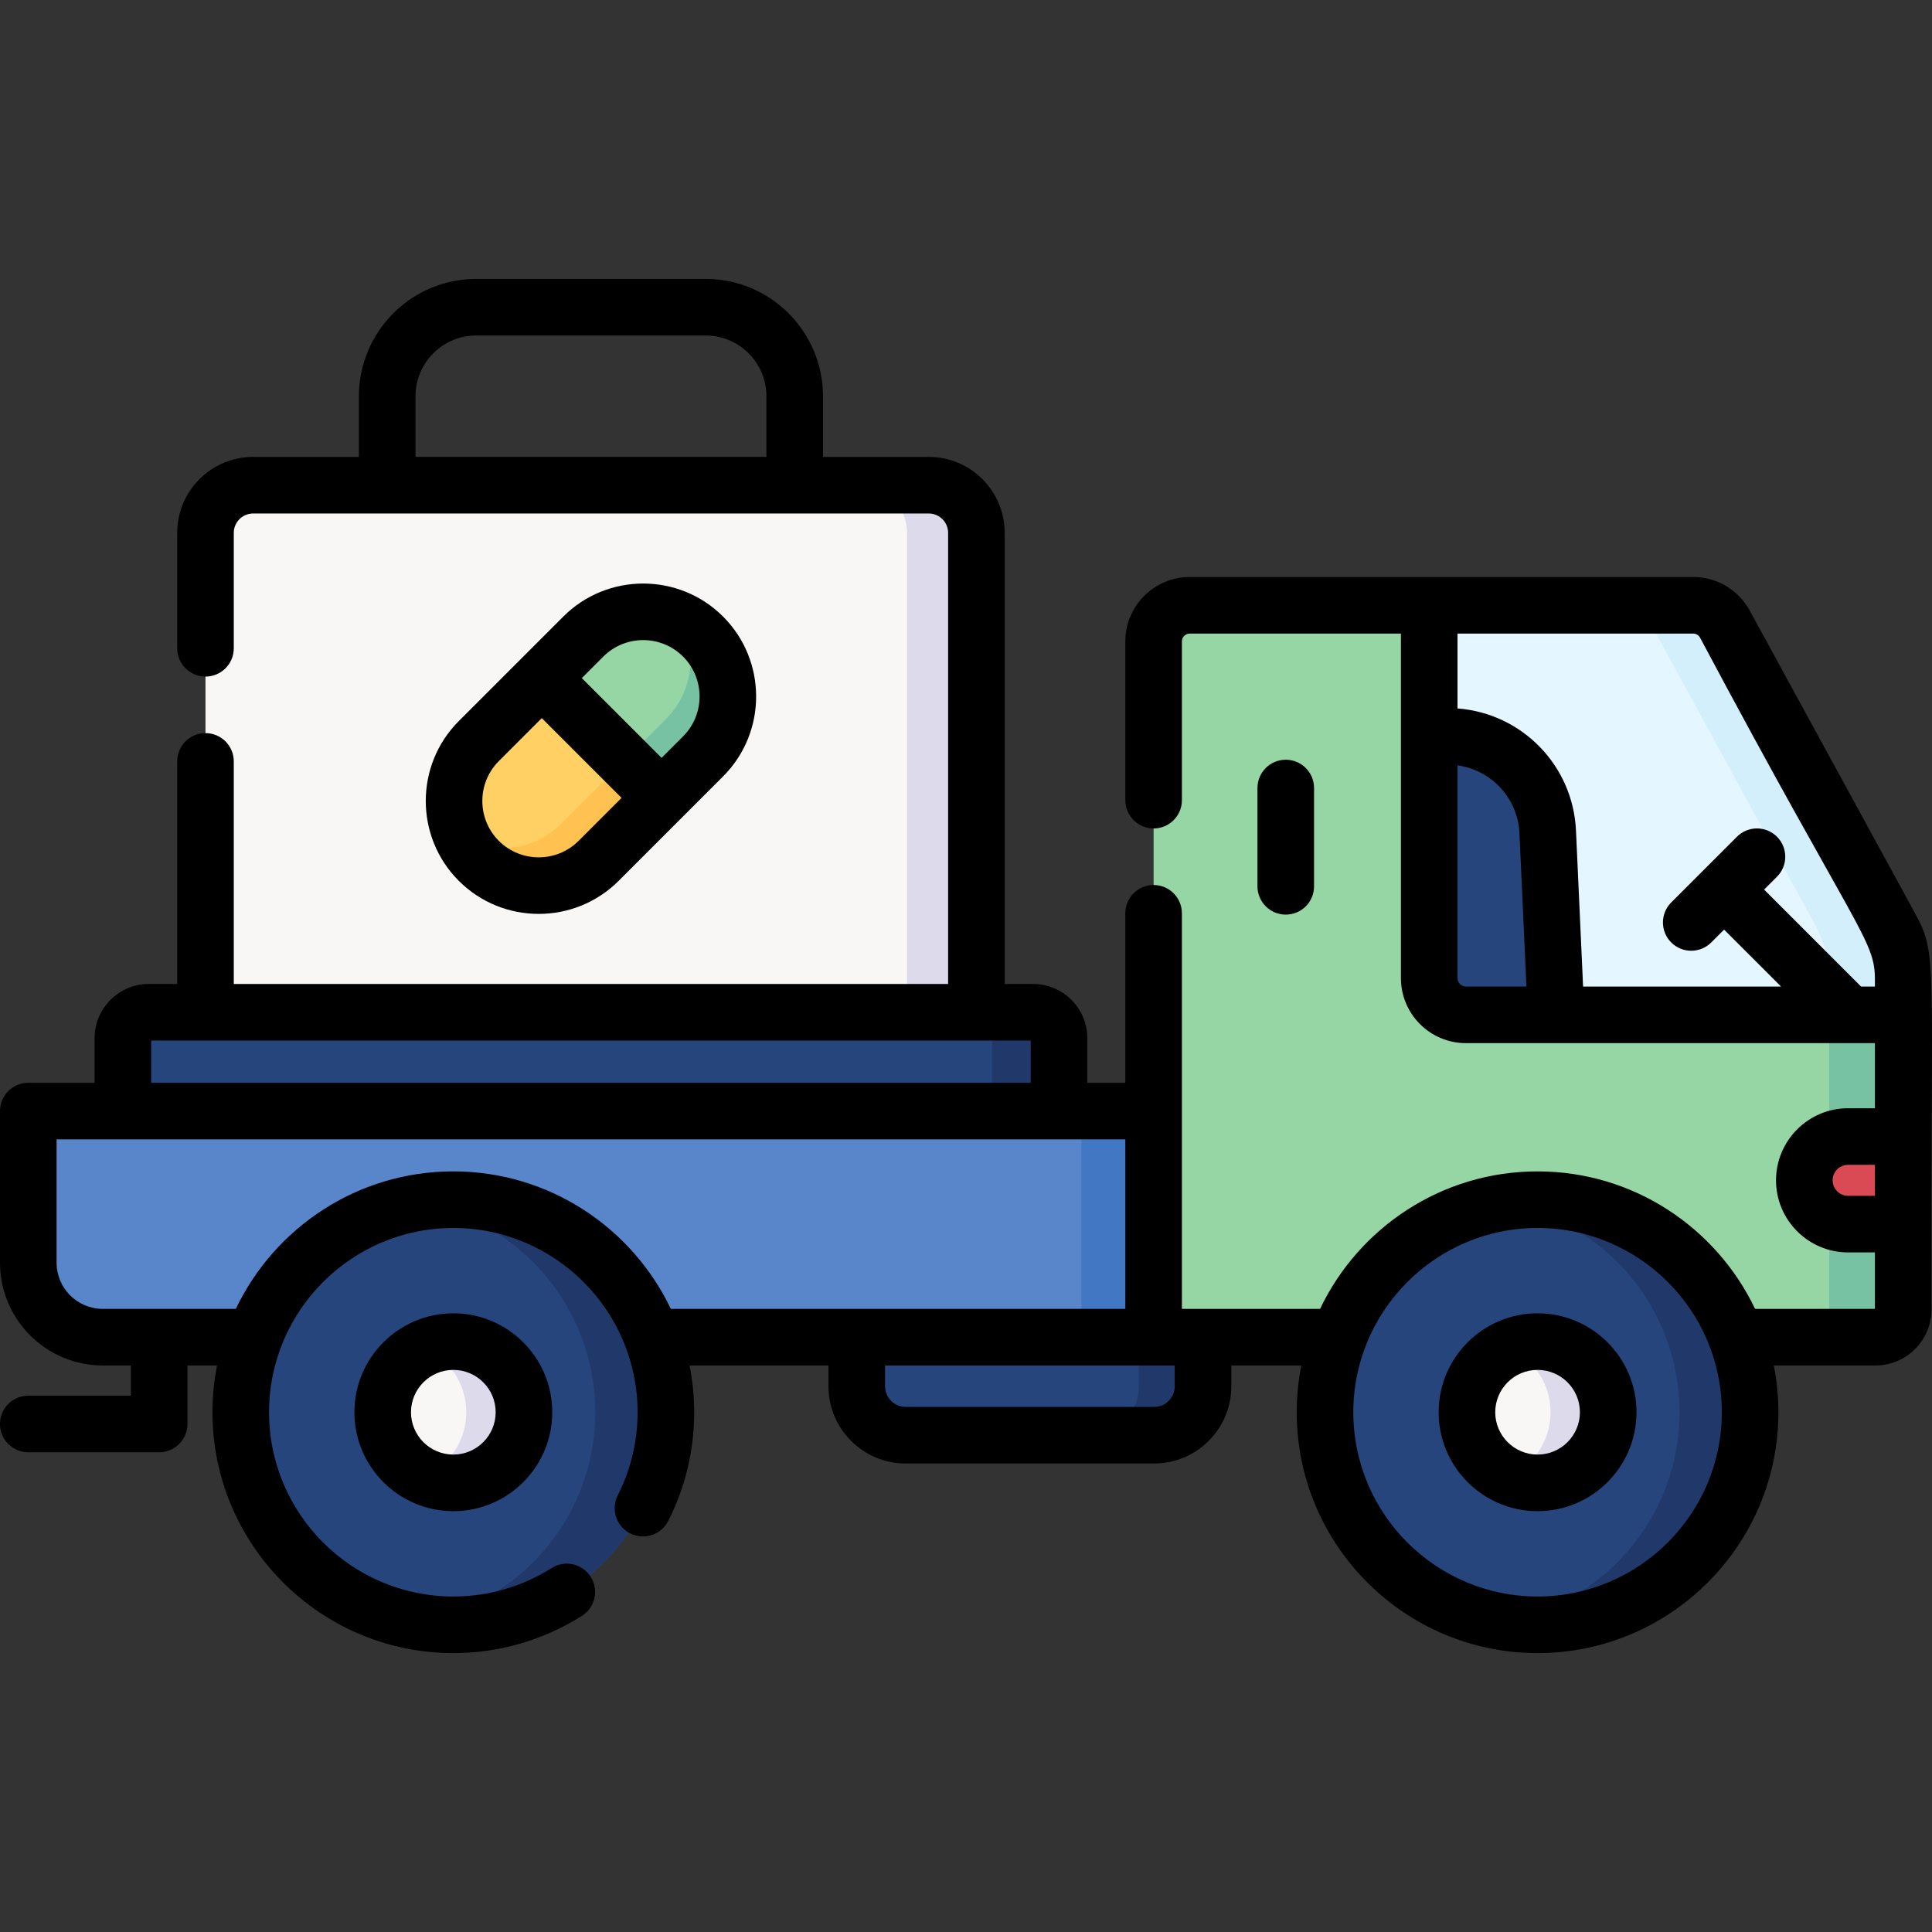 <svg id="Capa_1" enable-background="new 0 0 512.131 512.131" height="512" viewBox="0 0 512.131 512.131" width="512" xmlns="http://www.w3.org/2000/svg"><rect x="0" y="0" width="512.131" height="512.131" fill="#333333" stroke="none"/><g><g><path d="m325.797 354.455h-298.555c-10.903 0-19.742-8.839-19.742-19.742v-40.191h318.297z" fill="#5986cb"/><path d="m286.65 294.522h39.147v59.933h-39.147z" fill="#4278c3"/></g><path d="m497.156 354.455h-191.359v-184.447c0-5.278 4.278-9.556 9.556-9.556h133.482c3.495 0 6.712 1.908 8.387 4.976l43.608 79.845c2.408 4.409 3.67 9.352 3.67 14.375v87.463c0 4.056-3.288 7.344-7.344 7.344z" fill="#95d6a4"/><path d="m500.831 245.273-43.608-79.845c-1.675-3.068-4.892-4.976-8.387-4.976h-19.615c3.495 0 6.711 1.908 8.387 4.976l43.608 79.845c2.408 4.409 3.67 9.352 3.67 14.375v87.463c0 4.056-3.288 7.344-7.344 7.344h19.615c4.056 0 7.344-3.288 7.344-7.344v-87.463c-.001-5.023-1.262-9.966-3.67-14.375z" fill="#78c2a4"/><g><circle cx="407.577" cy="374.353" fill="#26457d" r="56.344"/><path d="m407.577 318.008c-3.191 0-6.315.279-9.362.789 26.66 4.461 46.983 27.628 46.983 55.556s-20.323 51.095-46.983 55.556c3.046.51 6.171.789 9.362.789 31.118 0 56.344-25.226 56.344-56.344s-25.226-56.346-56.344-56.346z" fill="#21386b"/><circle cx="407.577" cy="374.353" fill="#f9f6f6" r="18.723"/><path d="m407.577 355.63c-2.726 0-5.308.596-7.644 1.643 6.526 2.926 11.079 9.465 11.079 17.08s-4.553 14.155-11.079 17.08c2.336 1.047 4.918 1.643 7.644 1.643 10.34 0 18.723-8.383 18.723-18.723s-8.383-18.723-18.723-18.723z" fill="#dddaec"/></g><circle cx="120.167" cy="374.353" fill="#26457d" r="56.344"/><path d="m120.167 318.008c-3.191 0-6.315.279-9.362.789 26.66 4.461 46.983 27.628 46.983 55.556s-20.323 51.095-46.983 55.556c3.046.51 6.171.789 9.362.789 31.118 0 56.344-25.226 56.344-56.344s-25.226-56.346-56.344-56.346z" fill="#21386b"/><circle cx="120.167" cy="374.353" fill="#f9f6f6" r="18.723"/><path d="m120.167 355.63c-2.726 0-5.308.596-7.644 1.643 6.526 2.926 11.079 9.465 11.079 17.08s-4.553 14.155-11.079 17.08c2.336 1.047 4.918 1.643 7.644 1.643 10.34 0 18.723-8.383 18.723-18.723s-8.382-18.723-18.723-18.723z" fill="#dddaec"/><path d="m305.948 380.439h-65.884c-7.152 0-12.951-5.798-12.951-12.951v-13.033h91.785v13.033c.001 7.152-5.798 12.951-12.95 12.951z" fill="#26457d"/><path d="m301.893 354.455v13.033c0 7.152-5.798 12.951-12.951 12.951h17.006c7.152 0 12.951-5.798 12.951-12.951v-13.033z" fill="#21386b"/><path d="m504.5 324.489h-14.603c-6.413 0-11.611-5.199-11.611-11.611 0-6.413 5.199-11.611 11.611-11.611h14.603z" fill="#da4a54"/><g><path d="m457.223 165.428c-1.675-3.067-4.892-4.976-8.387-4.976h-69.982v98.828c0 5.375 4.357 9.732 9.732 9.732h115.914v-9.364c0-5.023-1.262-9.966-3.67-14.375z" fill="#e4f6ff"/></g><path d="m500.831 245.273-43.608-79.846c-1.675-3.068-4.892-4.976-8.387-4.976h-19.615c3.495 0 6.711 1.908 8.387 4.976l43.608 79.845c2.408 4.409 3.67 9.352 3.67 14.375v9.364h19.614v-9.364c0-5.022-1.261-9.965-3.669-14.374z" fill="#d3effb"/><path d="m410.27 220.544c-.646-14.188-12.336-25.358-26.538-25.358h-4.878v64.094c0 5.375 4.357 9.732 9.732 9.732h23.888z" fill="#26457d"/><path d="m280.727 294.522h-248.156v-19.32c0-3.798 3.079-6.877 6.877-6.877h234.401c3.798 0 6.877 3.079 6.877 6.877v19.32z" fill="#26457d"/><path d="m273.849 268.325h-17.759c3.798 0 6.877 3.079 6.877 6.877v19.32h17.759v-19.32c.001-3.798-3.078-6.877-6.877-6.877z" fill="#21386b"/><path d="m258.825 268.325h-204.353v-127.084c0-6.973 5.653-12.626 12.626-12.626h179.1c6.973 0 12.626 5.653 12.626 12.626v127.084z" fill="#f9f6f6"/><path d="m246.199 128.615h-18.383c6.973 0 12.626 5.653 12.626 12.626v127.084h18.383v-127.084c0-6.973-5.653-12.626-12.626-12.626z" fill="#dddaec"/><g><path d="m186.373 200.499c8.768-8.768 8.769-22.985 0-31.753-8.768-8.768-22.985-8.768-31.753 0l-11.006 11.006 31.753 31.753z" fill="#95d6a4"/><path d="m186.373 168.746c-1.724-1.724-3.661-3.104-5.724-4.15 4.274 8.427 2.894 18.986-4.15 26.03l-11.006 11.006 9.874 9.874 11.006-11.006c8.768-8.769 8.768-22.986 0-31.754z" fill="#78c2a4"/><path d="m143.613 179.752-16.688 16.688c-8.769 8.769-8.769 22.985 0 31.753s22.985 8.769 31.753 0l16.688-16.688z" fill="#ffd064"/><path d="m165.493 201.631-16.688 16.688c-7.044 7.044-17.603 8.424-26.03 4.15 1.046 2.063 2.426 4 4.15 5.724 8.768 8.768 22.985 8.769 31.753 0l16.688-16.688z" fill="#ffc250"/></g><g><path d="m407.576 348.13c-14.459 0-26.223 11.764-26.223 26.223 0 14.46 11.764 26.224 26.223 26.224 14.46 0 26.224-11.764 26.224-26.224 0-14.459-11.764-26.223-26.224-26.223zm0 37.446c-6.188 0-11.223-5.035-11.223-11.224s5.034-11.223 11.223-11.223 11.224 5.034 11.224 11.223-5.035 11.224-11.224 11.224z"/><path d="m93.944 374.353c0 14.46 11.764 26.224 26.223 26.224 14.46 0 26.224-11.764 26.224-26.224 0-14.459-11.764-26.223-26.224-26.223-14.459 0-26.223 11.764-26.223 26.223zm37.447 0c0 6.188-5.035 11.224-11.224 11.224s-11.223-5.035-11.223-11.224 5.034-11.223 11.223-11.223 11.224 5.034 11.224 11.223z"/><path d="m507.413 241.678-43.607-79.844c-2.991-5.479-8.728-8.882-14.97-8.882h-133.482c-9.404 0-17.056 7.651-17.056 17.056v42.099c0 4.143 3.357 7.5 7.5 7.5s7.5-3.357 7.5-7.5v-42.099c0-1.134.922-2.056 2.056-2.056h56.001v91.328c0 9.502 7.73 17.232 17.232 17.232h108.413v17.253h-7.103c-10.538 0-19.111 8.573-19.111 19.111s8.573 19.111 19.111 19.111h7.103v14.967h-31.768c-10.273-21.531-32.253-36.447-57.656-36.447-25.402 0-47.382 14.916-57.655 36.447h-36.623v-104.86c0-4.143-3.357-7.5-7.5-7.5s-7.5 3.357-7.5 7.5v44.929h-10.071v-11.82c0-7.928-6.449-14.378-14.377-14.378h-7.524v-119.585c0-11.098-9.028-20.126-20.126-20.126h-28.04v-16.083c0-17.147-13.95-31.098-31.098-31.098h-60.825c-17.147 0-31.098 13.95-31.098 31.098v16.083h-28.04c-11.098 0-20.126 9.028-20.126 20.126v30.604c0 4.143 3.357 7.5 7.5 7.5s7.5-3.357 7.5-7.5v-30.604c0-2.826 2.3-5.126 5.126-5.126h179.101c2.826 0 5.126 2.3 5.126 5.126v119.584h-189.353v-58.994c0-4.143-3.357-7.5-7.5-7.5s-7.5 3.357-7.5 7.5v58.994h-7.524c-7.928 0-14.377 6.45-14.377 14.378v11.82h-17.572c-4.143 0-7.5 3.357-7.5 7.5v40.191c0 15.021 12.221 27.241 27.242 27.241h7.458v8.005h-27.2c-4.143 0-7.5 3.357-7.5 7.5s3.357 7.5 7.5 7.5h34.7c4.143 0 7.5-3.357 7.5-7.5v-15.505h7.84c-.793 4.013-1.218 8.156-1.218 12.397 0 35.204 28.641 63.845 63.845 63.845 12.096 0 23.884-3.414 34.091-9.873 3.5-2.215 4.542-6.849 2.327-10.349-2.216-3.501-6.85-4.541-10.349-2.327-7.804 4.938-16.818 7.549-26.069 7.549-26.933 0-48.845-21.912-48.845-48.845s21.912-48.845 48.845-48.845 48.845 21.912 48.845 48.845c0 7.737-1.769 15.15-5.257 22.034-1.872 3.694-.395 8.208 3.301 10.08 3.694 1.873 8.206.396 10.08-3.301 4.562-9.004 6.876-18.698 6.876-28.813 0-4.242-.425-8.385-1.218-12.397h36.82v5.533c0 11.276 9.175 20.45 20.451 20.45h65.884c11.276 0 20.45-9.174 20.45-20.45v-5.533h18.552c-.793 4.013-1.218 8.156-1.218 12.397 0 35.204 28.641 63.845 63.844 63.845 35.204 0 63.845-28.641 63.845-63.845 0-4.242-.425-8.385-1.218-12.397h26.954c8.185 0 14.844-6.659 14.844-14.844-.231-94.731 1.792-93.746-4.589-105.432zm-397.274-120.564v-16.083c0-8.876 7.222-16.098 16.098-16.098h60.825c8.876 0 16.098 7.222 16.098 16.098v16.083zm-70.068 154.71h233.155v11.198h-233.155zm80.096 34.684c-25.403 0-47.383 14.916-57.656 36.447h-35.269c-6.75 0-12.242-5.491-12.242-12.241v-32.691h283.298v44.933h-120.475c-10.273-21.532-32.253-36.448-57.656-36.448zm191.231 56.98c0 3.005-2.445 5.45-5.45 5.45h-65.884c-3.006 0-5.451-2.445-5.451-5.45v-5.533h76.785zm96.178 55.709c-26.933 0-48.844-21.912-48.844-48.845s21.911-48.845 48.844-48.845 48.845 21.912 48.845 48.845-21.912 48.845-48.845 48.845zm41.26-255.245c.753 0 1.442.409 1.804 1.069 0 .001.001.001.001.001 41.797 78.462 46.359 80.078 46.359 90.626v1.864h-3.671l-25.701-25.7 3.408-3.408c2.929-2.93 2.929-7.678 0-10.607-2.93-2.928-7.678-2.928-10.607 0l-17.424 17.424c-2.929 2.93-2.929 7.678 0 10.607 2.931 2.929 7.678 2.928 10.607 0l3.408-3.408 15.094 15.093h-52.473l-1.879-41.31c-.789-17.352-14.366-31.116-31.407-32.408v-19.843zm-62.482 91.328v-56.395c8.987 1.234 15.999 8.685 16.423 17.999l1.848 40.628h-16.039c-1.23.001-2.232-1.001-2.232-2.232zm103.543 57.708c-2.267 0-4.111-1.845-4.111-4.111s1.845-4.111 4.111-4.111h7.103v8.223h-7.103z"/><path d="m348.327 234.944v-26.059c0-4.143-3.357-7.5-7.5-7.5s-7.5 3.357-7.5 7.5v26.059c0 4.143 3.357 7.5 7.5 7.5s7.5-3.357 7.5-7.5z"/><path d="m163.982 233.497 27.694-27.694c11.679-11.68 11.679-30.682-.001-42.361-11.678-11.679-30.681-11.676-42.36.001l-27.694 27.694c-11.678 11.679-11.678 30.682 0 42.36 11.676 11.676 30.679 11.678 42.361 0zm17.087-59.448c5.831 5.83 5.831 15.316 0 21.146l-5.702 5.703-21.148-21.146 5.703-5.702c5.829-5.831 15.317-5.833 21.147-.001zm-48.84 48.841c-5.83-5.83-5.83-15.315 0-21.146l11.384-11.385 21.148 21.146-11.385 11.385c-5.831 5.833-15.318 5.831-21.147 0z"/></g></g></svg>